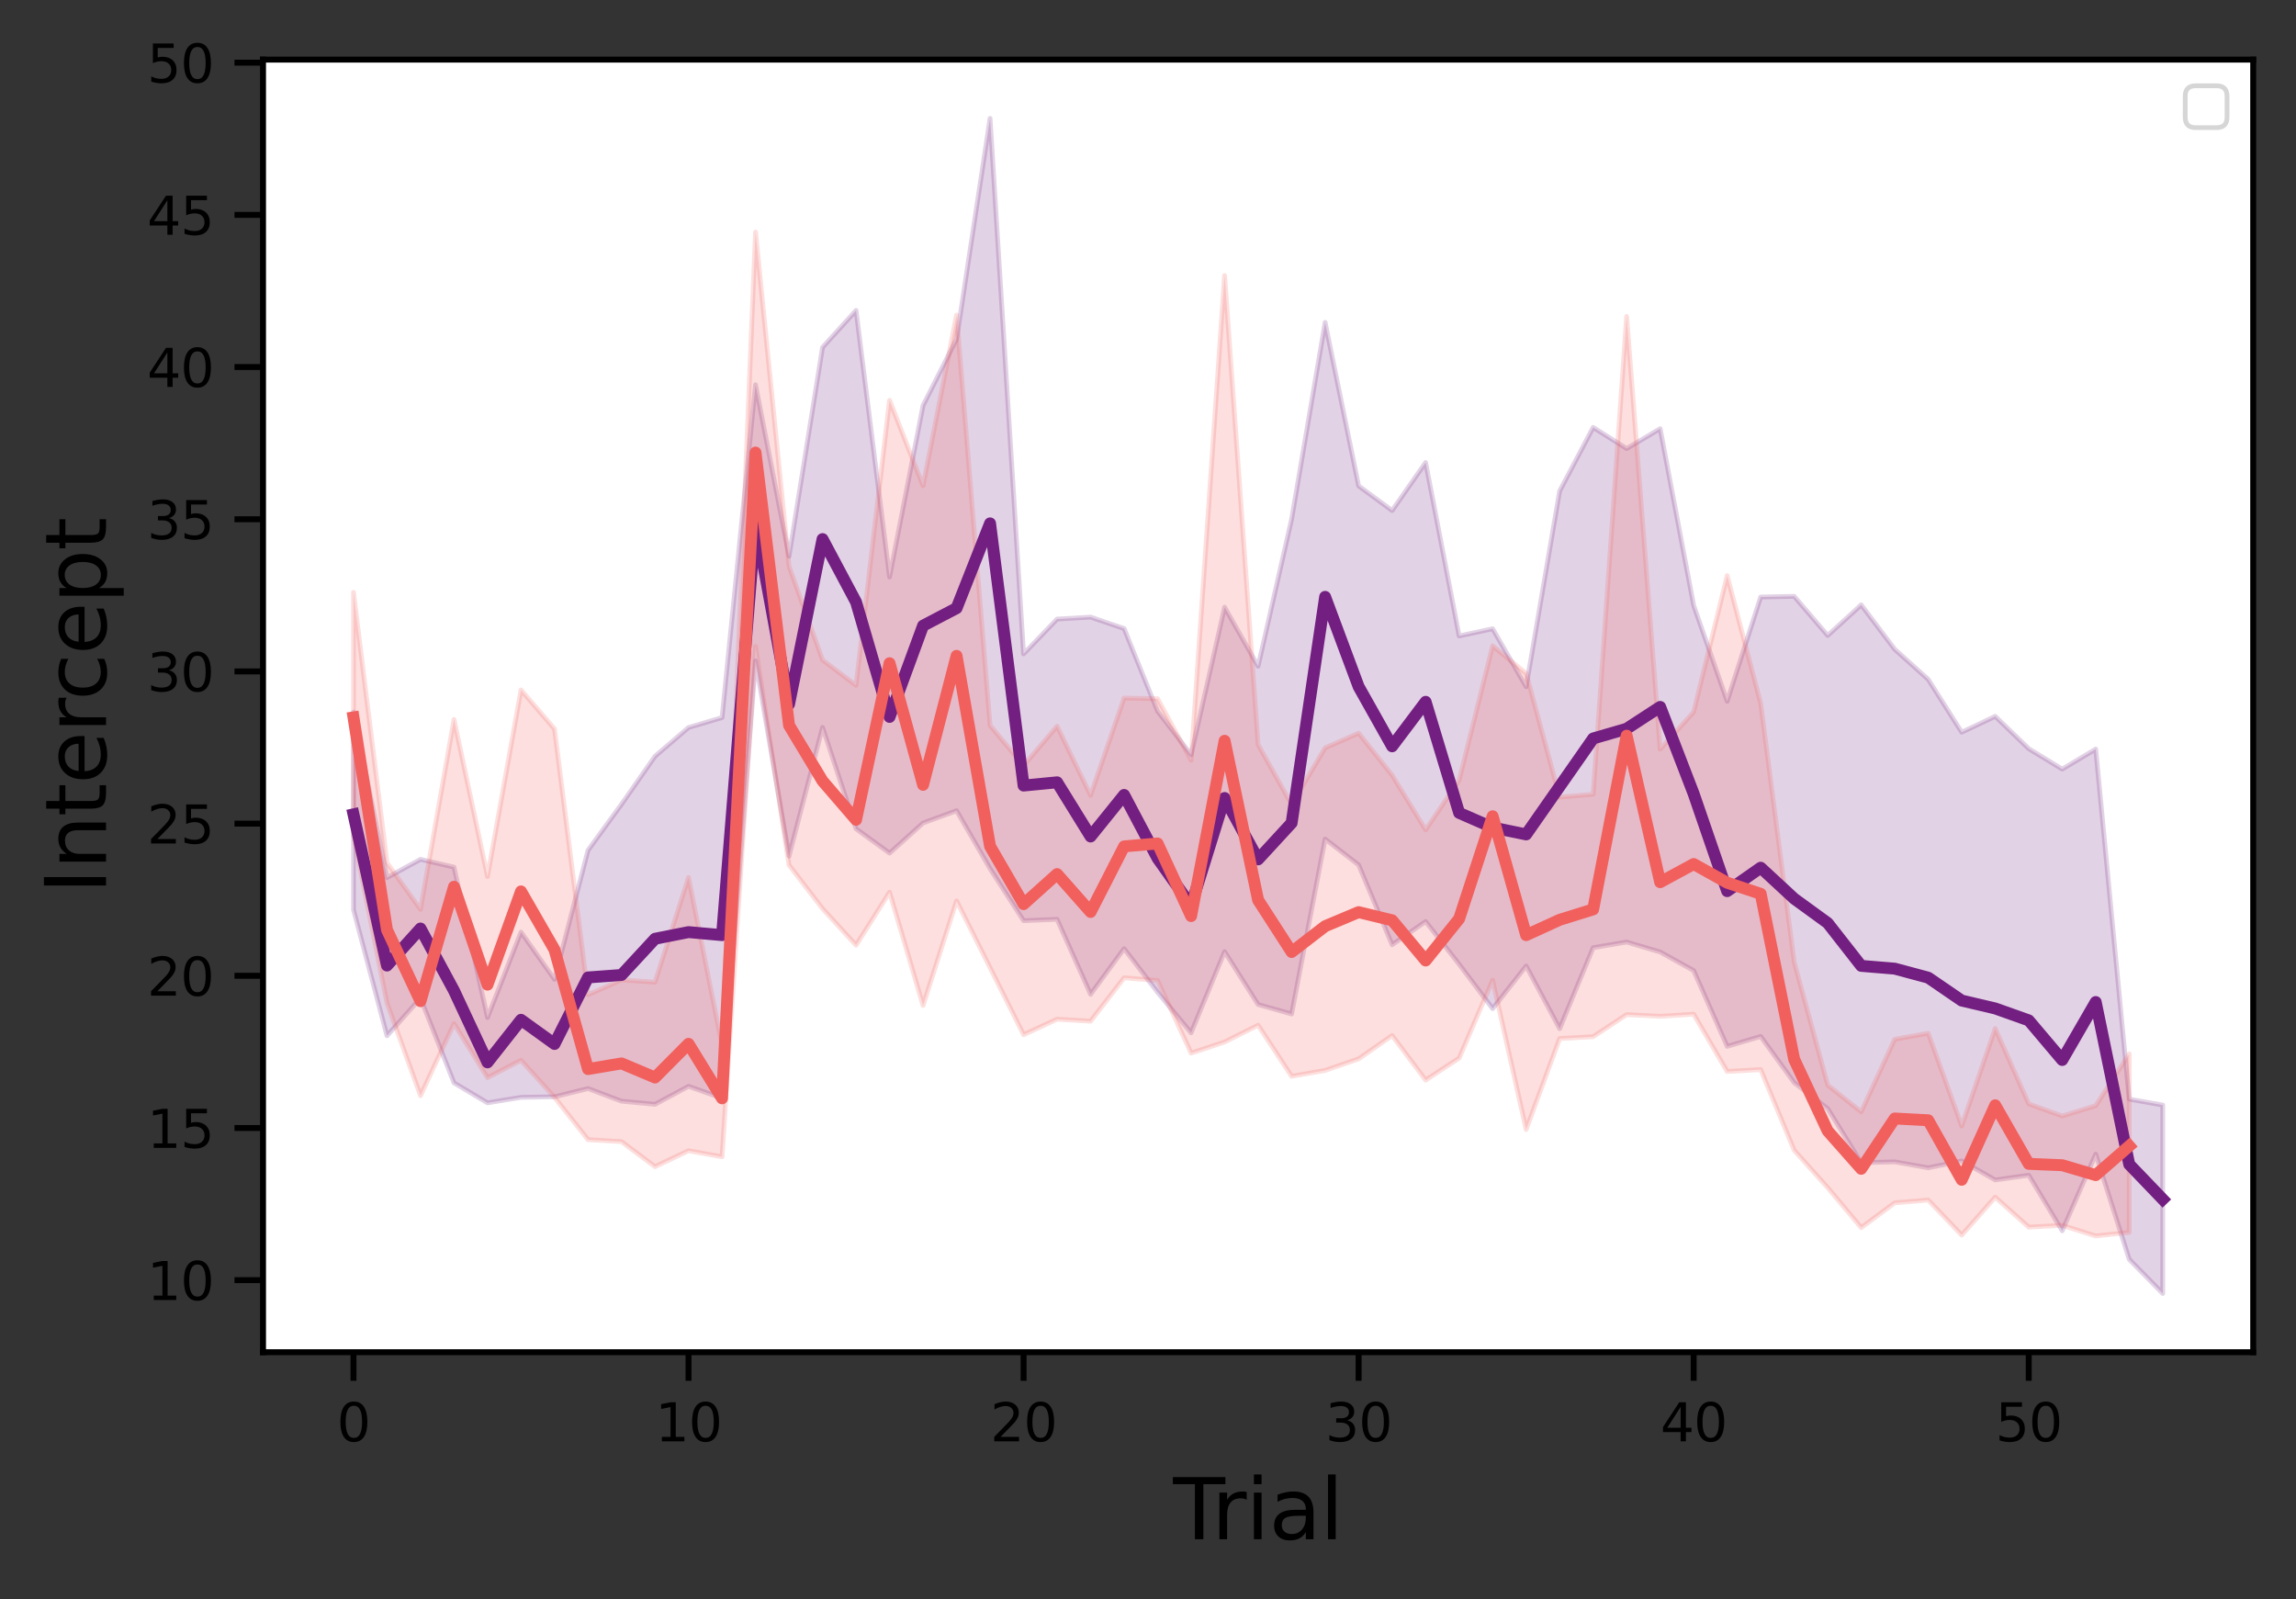 <?xml version="1.0" encoding="utf-8" standalone="no"?>
<!DOCTYPE svg PUBLIC "-//W3C//DTD SVG 1.1//EN"
  "http://www.w3.org/Graphics/SVG/1.1/DTD/svg11.dtd">
<svg height="269.037pt" version="1.1" viewBox="0 0 386.247 269.037" width="386.247pt" xmlns="http://www.w3.org/2000/svg" xmlns:xlink="http://www.w3.org/1999/xlink">
 <rect x="0" y="0" width="386.247" height="269.037" fill="#333333" stroke="none"/>
 <defs>
  <style type="text/css">*{stroke-linecap:butt;stroke-linejoin:round;}</style>
 </defs>
 <g id="figure_1">
  <g id="patch_1">
   <path d="M 0 269.037 
L 386.247 269.037 
L 386.247 0 
L 0 0 
z
" style="fill:none;"/>
  </g>
  <g id="axes_1">
   <g id="patch_2">
    <path d="M 44.247 227.471 
L 379.047 227.471 
L 379.047 10.031 
L 44.247 10.031 
z
" style="fill:#ffffff;"/>
   </g>
   <g id="PolyCollection_1">
    <defs>
     <path d="M 59.466 -149.25 
L 59.466 -116.016 
L 65.102 -94.793 
L 70.738 -101.136 
L 76.375 -86.875 
L 82.011 -83.517 
L 87.647 -84.442 
L 93.284 -84.536 
L 98.92 -85.921 
L 104.556 -83.798 
L 110.193 -83.272 
L 115.829 -86.299 
L 121.466 -84.298 
L 127.102 -157.861 
L 132.738 -125.021 
L 138.375 -146.672 
L 144.011 -129.619 
L 149.647 -125.522 
L 155.284 -130.596 
L 160.92 -132.664 
L 166.556 -122.915 
L 172.193 -114.161 
L 177.829 -114.393 
L 183.466 -101.776 
L 189.102 -109.458 
L 194.738 -102.122 
L 200.375 -95.301 
L 206.011 -108.949 
L 211.647 -100.057 
L 217.284 -98.468 
L 222.92 -127.898 
L 228.556 -123.544 
L 234.193 -110.11 
L 239.829 -114.022 
L 245.466 -106.828 
L 251.102 -99.364 
L 256.738 -106.533 
L 262.375 -96.003 
L 268.011 -109.614 
L 273.647 -110.568 
L 279.284 -108.896 
L 284.92 -105.768 
L 290.556 -93.022 
L 296.193 -94.688 
L 301.829 -86.915 
L 307.466 -82.546 
L 313.102 -73.451 
L 318.738 -73.59 
L 324.375 -72.587 
L 330.011 -73.755 
L 335.647 -70.547 
L 341.284 -71.341 
L 346.92 -62 
L 352.556 -74.884 
L 358.193 -57.19 
L 363.829 -51.45 
L 363.829 -83.149 
L 363.829 -83.149 
L 358.193 -84.137 
L 352.556 -143.028 
L 346.92 -139.659 
L 341.284 -143.094 
L 335.647 -148.533 
L 330.011 -145.864 
L 324.375 -154.752 
L 318.738 -159.816 
L 313.102 -167.286 
L 307.466 -162.135 
L 301.829 -168.72 
L 296.193 -168.604 
L 290.556 -151.066 
L 284.92 -167.187 
L 279.284 -196.928 
L 273.647 -193.577 
L 268.011 -197.139 
L 262.375 -186.438 
L 256.738 -153.51 
L 251.102 -163.265 
L 245.466 -162.059 
L 239.829 -191.236 
L 234.193 -183.155 
L 228.556 -187.3 
L 222.92 -214.804 
L 217.284 -181.703 
L 211.647 -156.965 
L 206.011 -166.893 
L 200.375 -142.065 
L 194.738 -149.392 
L 189.102 -163.303 
L 183.466 -165.226 
L 177.829 -164.894 
L 172.193 -159.04 
L 166.556 -249.122 
L 160.92 -211.976 
L 155.284 -200.838 
L 149.647 -171.969 
L 144.011 -216.816 
L 138.375 -210.611 
L 132.738 -175.457 
L 127.102 -204.313 
L 121.466 -148.328 
L 115.829 -146.657 
L 110.193 -141.825 
L 104.556 -133.746 
L 98.92 -125.998 
L 93.284 -104.285 
L 87.647 -112.23 
L 82.011 -97.865 
L 76.375 -123.164 
L 70.738 -124.479 
L 65.102 -121.402 
L 59.466 -149.25 
z
" id="mde26a2f9d8" style="stroke:#721f81;stroke-opacity:0.2;stroke-width:0.8;"/>
    </defs>
    <g clip-path="url(#p38bde532c0)">
     <use style="fill:#721f81;fill-opacity:0.2;stroke:#721f81;stroke-opacity:0.2;stroke-width:0.8;" x="0" xlink:href="#mde26a2f9d8" y="269.037"/>
    </g>
   </g>
   <g id="PolyCollection_2">
    <defs>
     <path d="M 59.466 -169.397 
L 59.466 -128.423 
L 65.102 -100.329 
L 70.738 -84.716 
L 76.375 -96.842 
L 82.011 -87.751 
L 87.647 -90.67 
L 93.284 -84.448 
L 98.92 -77.324 
L 104.556 -76.988 
L 110.193 -72.781 
L 115.829 -75.462 
L 121.466 -74.44 
L 127.102 -160.302 
L 132.738 -123.51 
L 138.375 -116.181 
L 144.011 -110.032 
L 149.647 -118.947 
L 155.284 -99.898 
L 160.92 -117.483 
L 166.556 -106.251 
L 172.193 -94.983 
L 177.829 -97.583 
L 183.466 -97.252 
L 189.102 -104.546 
L 194.738 -104.099 
L 200.375 -91.879 
L 206.011 -93.755 
L 211.647 -96.571 
L 217.284 -87.986 
L 222.92 -88.974 
L 228.556 -90.916 
L 234.193 -94.84 
L 239.829 -87.338 
L 245.466 -91.042 
L 251.102 -104.128 
L 256.738 -79.028 
L 262.375 -94.33 
L 268.011 -94.645 
L 273.647 -98.359 
L 279.284 -98.073 
L 284.92 -98.428 
L 290.556 -88.79 
L 296.193 -89.112 
L 301.829 -75.53 
L 307.466 -69.251 
L 313.102 -62.525 
L 318.738 -66.688 
L 324.375 -67.162 
L 330.011 -61.269 
L 335.647 -67.648 
L 341.284 -62.609 
L 346.92 -62.912 
L 352.556 -61.119 
L 358.193 -61.725 
L 358.193 -91.744 
L 358.193 -91.744 
L 352.556 -83.04 
L 346.92 -81.304 
L 341.284 -83.344 
L 335.647 -96.022 
L 330.011 -79.615 
L 324.375 -95.223 
L 318.738 -94.212 
L 313.102 -82.005 
L 307.466 -86.5 
L 301.829 -107.202 
L 296.193 -150.699 
L 290.556 -172.203 
L 284.92 -149.268 
L 279.284 -143.012 
L 273.647 -215.802 
L 268.011 -135.422 
L 262.375 -134.947 
L 256.738 -155.741 
L 251.102 -160.392 
L 245.466 -137.786 
L 239.829 -129.444 
L 234.193 -138.624 
L 228.556 -145.705 
L 222.92 -143.231 
L 217.284 -133.7 
L 211.647 -143.774 
L 206.011 -222.688 
L 200.375 -141.137 
L 194.738 -151.496 
L 189.102 -151.613 
L 183.466 -135.245 
L 177.829 -146.874 
L 172.193 -140.244 
L 166.556 -147.003 
L 160.92 -216.029 
L 155.284 -187.315 
L 149.647 -201.705 
L 144.011 -153.749 
L 138.375 -158.011 
L 132.738 -173.773 
L 127.102 -229.999 
L 121.466 -93.186 
L 115.829 -121.427 
L 110.193 -103.82 
L 104.556 -104.203 
L 98.92 -101.704 
L 93.284 -146.418 
L 87.647 -152.977 
L 82.011 -121.59 
L 76.375 -148.01 
L 70.738 -116.059 
L 65.102 -123.903 
L 59.466 -169.397 
z
" id="mb767aca002" style="stroke:#f1605d;stroke-opacity:0.2;stroke-width:0.8;"/>
    </defs>
    <g clip-path="url(#p38bde532c0)">
     <use style="fill:#f1605d;fill-opacity:0.2;stroke:#f1605d;stroke-opacity:0.2;stroke-width:0.8;" x="0" xlink:href="#mb767aca002" y="269.037"/>
    </g>
   </g>
   <g id="matplotlib.axis_1">
    <g id="xtick_1">
     <g id="line2d_1">
      <defs>
       <path d="M 0 0 
L 0 4.8 
" id="mea0c4afb3c" style="stroke:#000000;"/>
      </defs>
      <g>
       <use style="stroke:#000000;" x="59.466" xlink:href="#mea0c4afb3c" y="227.471"/>
      </g>
     </g>
     <g id="text_1">
      <!-- 0 -->
      <g transform="translate(56.666 242.458)scale(0.088 -0.088)">
       <defs>
        <path d="M 2034 4250 
Q 1547 4250 1301 3770 
Q 1056 3291 1056 2328 
Q 1056 1369 1301 889 
Q 1547 409 2034 409 
Q 2525 409 2770 889 
Q 3016 1369 3016 2328 
Q 3016 3291 2770 3770 
Q 2525 4250 2034 4250 
z
M 2034 4750 
Q 2819 4750 3233 4129 
Q 3647 3509 3647 2328 
Q 3647 1150 3233 529 
Q 2819 -91 2034 -91 
Q 1250 -91 836 529 
Q 422 1150 422 2328 
Q 422 3509 836 4129 
Q 1250 4750 2034 4750 
z
" id="DejaVuSans-30" transform="scale(0.016)"/>
       </defs>
       <use xlink:href="#DejaVuSans-30"/>
      </g>
     </g>
    </g>
    <g id="xtick_2">
     <g id="line2d_2">
      <g>
       <use style="stroke:#000000;" x="115.829" xlink:href="#mea0c4afb3c" y="227.471"/>
      </g>
     </g>
     <g id="text_2">
      <!-- 10 -->
      <g transform="translate(110.23 242.458)scale(0.088 -0.088)">
       <defs>
        <path d="M 794 531 
L 1825 531 
L 1825 4091 
L 703 3866 
L 703 4441 
L 1819 4666 
L 2450 4666 
L 2450 531 
L 3481 531 
L 3481 0 
L 794 0 
L 794 531 
z
" id="DejaVuSans-31" transform="scale(0.016)"/>
       </defs>
       <use xlink:href="#DejaVuSans-31"/>
       <use x="63.623" xlink:href="#DejaVuSans-30"/>
      </g>
     </g>
    </g>
    <g id="xtick_3">
     <g id="line2d_3">
      <g>
       <use style="stroke:#000000;" x="172.193" xlink:href="#mea0c4afb3c" y="227.471"/>
      </g>
     </g>
     <g id="text_3">
      <!-- 20 -->
      <g transform="translate(166.594 242.458)scale(0.088 -0.088)">
       <defs>
        <path d="M 1228 531 
L 3431 531 
L 3431 0 
L 469 0 
L 469 531 
Q 828 903 1448 1529 
Q 2069 2156 2228 2338 
Q 2531 2678 2651 2914 
Q 2772 3150 2772 3378 
Q 2772 3750 2511 3984 
Q 2250 4219 1831 4219 
Q 1534 4219 1204 4116 
Q 875 4013 500 3803 
L 500 4441 
Q 881 4594 1212 4672 
Q 1544 4750 1819 4750 
Q 2544 4750 2975 4387 
Q 3406 4025 3406 3419 
Q 3406 3131 3298 2873 
Q 3191 2616 2906 2266 
Q 2828 2175 2409 1742 
Q 1991 1309 1228 531 
z
" id="DejaVuSans-32" transform="scale(0.016)"/>
       </defs>
       <use xlink:href="#DejaVuSans-32"/>
       <use x="63.623" xlink:href="#DejaVuSans-30"/>
      </g>
     </g>
    </g>
    <g id="xtick_4">
     <g id="line2d_4">
      <g>
       <use style="stroke:#000000;" x="228.556" xlink:href="#mea0c4afb3c" y="227.471"/>
      </g>
     </g>
     <g id="text_4">
      <!-- 30 -->
      <g transform="translate(222.957 242.458)scale(0.088 -0.088)">
       <defs>
        <path d="M 2597 2516 
Q 3050 2419 3304 2112 
Q 3559 1806 3559 1356 
Q 3559 666 3084 287 
Q 2609 -91 1734 -91 
Q 1441 -91 1130 -33 
Q 819 25 488 141 
L 488 750 
Q 750 597 1062 519 
Q 1375 441 1716 441 
Q 2309 441 2620 675 
Q 2931 909 2931 1356 
Q 2931 1769 2642 2001 
Q 2353 2234 1838 2234 
L 1294 2234 
L 1294 2753 
L 1863 2753 
Q 2328 2753 2575 2939 
Q 2822 3125 2822 3475 
Q 2822 3834 2567 4026 
Q 2313 4219 1838 4219 
Q 1578 4219 1281 4162 
Q 984 4106 628 3988 
L 628 4550 
Q 988 4650 1302 4700 
Q 1616 4750 1894 4750 
Q 2613 4750 3031 4423 
Q 3450 4097 3450 3541 
Q 3450 3153 3228 2886 
Q 3006 2619 2597 2516 
z
" id="DejaVuSans-33" transform="scale(0.016)"/>
       </defs>
       <use xlink:href="#DejaVuSans-33"/>
       <use x="63.623" xlink:href="#DejaVuSans-30"/>
      </g>
     </g>
    </g>
    <g id="xtick_5">
     <g id="line2d_5">
      <g>
       <use style="stroke:#000000;" x="284.92" xlink:href="#mea0c4afb3c" y="227.471"/>
      </g>
     </g>
     <g id="text_5">
      <!-- 40 -->
      <g transform="translate(279.321 242.458)scale(0.088 -0.088)">
       <defs>
        <path d="M 2419 4116 
L 825 1625 
L 2419 1625 
L 2419 4116 
z
M 2253 4666 
L 3047 4666 
L 3047 1625 
L 3713 1625 
L 3713 1100 
L 3047 1100 
L 3047 0 
L 2419 0 
L 2419 1100 
L 313 1100 
L 313 1709 
L 2253 4666 
z
" id="DejaVuSans-34" transform="scale(0.016)"/>
       </defs>
       <use xlink:href="#DejaVuSans-34"/>
       <use x="63.623" xlink:href="#DejaVuSans-30"/>
      </g>
     </g>
    </g>
    <g id="xtick_6">
     <g id="line2d_6">
      <g>
       <use style="stroke:#000000;" x="341.284" xlink:href="#mea0c4afb3c" y="227.471"/>
      </g>
     </g>
     <g id="text_6">
      <!-- 50 -->
      <g transform="translate(335.685 242.458)scale(0.088 -0.088)">
       <defs>
        <path d="M 691 4666 
L 3169 4666 
L 3169 4134 
L 1269 4134 
L 1269 2991 
Q 1406 3038 1543 3061 
Q 1681 3084 1819 3084 
Q 2600 3084 3056 2656 
Q 3513 2228 3513 1497 
Q 3513 744 3044 326 
Q 2575 -91 1722 -91 
Q 1428 -91 1123 -41 
Q 819 9 494 109 
L 494 744 
Q 775 591 1075 516 
Q 1375 441 1709 441 
Q 2250 441 2565 725 
Q 2881 1009 2881 1497 
Q 2881 1984 2565 2268 
Q 2250 2553 1709 2553 
Q 1456 2553 1204 2497 
Q 953 2441 691 2322 
L 691 4666 
z
" id="DejaVuSans-35" transform="scale(0.016)"/>
       </defs>
       <use xlink:href="#DejaVuSans-35"/>
       <use x="63.623" xlink:href="#DejaVuSans-30"/>
      </g>
     </g>
    </g>
    <g id="text_7">
     <!-- Trial -->
     <g transform="translate(197.348 258.926)scale(0.14 -0.14)">
      <defs>
       <path d="M -19 4666 
L 3928 4666 
L 3928 4134 
L 2272 4134 
L 2272 0 
L 1638 0 
L 1638 4134 
L -19 4134 
L -19 4666 
z
" id="DejaVuSans-54" transform="scale(0.016)"/>
       <path d="M 2631 2963 
Q 2534 3019 2420 3045 
Q 2306 3072 2169 3072 
Q 1681 3072 1420 2755 
Q 1159 2438 1159 1844 
L 1159 0 
L 581 0 
L 581 3500 
L 1159 3500 
L 1159 2956 
Q 1341 3275 1631 3429 
Q 1922 3584 2338 3584 
Q 2397 3584 2469 3576 
Q 2541 3569 2628 3553 
L 2631 2963 
z
" id="DejaVuSans-72" transform="scale(0.016)"/>
       <path d="M 603 3500 
L 1178 3500 
L 1178 0 
L 603 0 
L 603 3500 
z
M 603 4863 
L 1178 4863 
L 1178 4134 
L 603 4134 
L 603 4863 
z
" id="DejaVuSans-69" transform="scale(0.016)"/>
       <path d="M 2194 1759 
Q 1497 1759 1228 1600 
Q 959 1441 959 1056 
Q 959 750 1161 570 
Q 1363 391 1709 391 
Q 2188 391 2477 730 
Q 2766 1069 2766 1631 
L 2766 1759 
L 2194 1759 
z
M 3341 1997 
L 3341 0 
L 2766 0 
L 2766 531 
Q 2569 213 2275 61 
Q 1981 -91 1556 -91 
Q 1019 -91 701 211 
Q 384 513 384 1019 
Q 384 1609 779 1909 
Q 1175 2209 1959 2209 
L 2766 2209 
L 2766 2266 
Q 2766 2663 2505 2880 
Q 2244 3097 1772 3097 
Q 1472 3097 1187 3025 
Q 903 2953 641 2809 
L 641 3341 
Q 956 3463 1253 3523 
Q 1550 3584 1831 3584 
Q 2591 3584 2966 3190 
Q 3341 2797 3341 1997 
z
" id="DejaVuSans-61" transform="scale(0.016)"/>
       <path d="M 603 4863 
L 1178 4863 
L 1178 0 
L 603 0 
L 603 4863 
z
" id="DejaVuSans-6c" transform="scale(0.016)"/>
      </defs>
      <use xlink:href="#DejaVuSans-54"/>
      <use x="46.334" xlink:href="#DejaVuSans-72"/>
      <use x="87.447" xlink:href="#DejaVuSans-69"/>
      <use x="115.23" xlink:href="#DejaVuSans-61"/>
      <use x="176.51" xlink:href="#DejaVuSans-6c"/>
     </g>
    </g>
   </g>
   <g id="matplotlib.axis_2">
    <g id="ytick_1">
     <g id="line2d_7">
      <defs>
       <path d="M 0 0 
L -4.8 0 
" id="mc283e4c0e5" style="stroke:#000000;"/>
      </defs>
      <g>
       <use style="stroke:#000000;" x="44.247" xlink:href="#mc283e4c0e5" y="215.349"/>
      </g>
     </g>
     <g id="text_8">
      <!-- 10 -->
      <g transform="translate(24.749 218.692)scale(0.088 -0.088)">
       <use xlink:href="#DejaVuSans-31"/>
       <use x="63.623" xlink:href="#DejaVuSans-30"/>
      </g>
     </g>
    </g>
    <g id="ytick_2">
     <g id="line2d_8">
      <g>
       <use style="stroke:#000000;" x="44.247" xlink:href="#mc283e4c0e5" y="189.748"/>
      </g>
     </g>
     <g id="text_9">
      <!-- 15 -->
      <g transform="translate(24.749 193.092)scale(0.088 -0.088)">
       <use xlink:href="#DejaVuSans-31"/>
       <use x="63.623" xlink:href="#DejaVuSans-35"/>
      </g>
     </g>
    </g>
    <g id="ytick_3">
     <g id="line2d_9">
      <g>
       <use style="stroke:#000000;" x="44.247" xlink:href="#mc283e4c0e5" y="164.148"/>
      </g>
     </g>
     <g id="text_10">
      <!-- 20 -->
      <g transform="translate(24.749 167.491)scale(0.088 -0.088)">
       <use xlink:href="#DejaVuSans-32"/>
       <use x="63.623" xlink:href="#DejaVuSans-30"/>
      </g>
     </g>
    </g>
    <g id="ytick_4">
     <g id="line2d_10">
      <g>
       <use style="stroke:#000000;" x="44.247" xlink:href="#mc283e4c0e5" y="138.547"/>
      </g>
     </g>
     <g id="text_11">
      <!-- 25 -->
      <g transform="translate(24.749 141.89)scale(0.088 -0.088)">
       <use xlink:href="#DejaVuSans-32"/>
       <use x="63.623" xlink:href="#DejaVuSans-35"/>
      </g>
     </g>
    </g>
    <g id="ytick_5">
     <g id="line2d_11">
      <g>
       <use style="stroke:#000000;" x="44.247" xlink:href="#mc283e4c0e5" y="112.946"/>
      </g>
     </g>
     <g id="text_12">
      <!-- 30 -->
      <g transform="translate(24.749 116.289)scale(0.088 -0.088)">
       <use xlink:href="#DejaVuSans-33"/>
       <use x="63.623" xlink:href="#DejaVuSans-30"/>
      </g>
     </g>
    </g>
    <g id="ytick_6">
     <g id="line2d_12">
      <g>
       <use style="stroke:#000000;" x="44.247" xlink:href="#mc283e4c0e5" y="87.345"/>
      </g>
     </g>
     <g id="text_13">
      <!-- 35 -->
      <g transform="translate(24.749 90.689)scale(0.088 -0.088)">
       <use xlink:href="#DejaVuSans-33"/>
       <use x="63.623" xlink:href="#DejaVuSans-35"/>
      </g>
     </g>
    </g>
    <g id="ytick_7">
     <g id="line2d_13">
      <g>
       <use style="stroke:#000000;" x="44.247" xlink:href="#mc283e4c0e5" y="61.745"/>
      </g>
     </g>
     <g id="text_14">
      <!-- 40 -->
      <g transform="translate(24.749 65.088)scale(0.088 -0.088)">
       <use xlink:href="#DejaVuSans-34"/>
       <use x="63.623" xlink:href="#DejaVuSans-30"/>
      </g>
     </g>
    </g>
    <g id="ytick_8">
     <g id="line2d_14">
      <g>
       <use style="stroke:#000000;" x="44.247" xlink:href="#mc283e4c0e5" y="36.144"/>
      </g>
     </g>
     <g id="text_15">
      <!-- 45 -->
      <g transform="translate(24.749 39.487)scale(0.088 -0.088)">
       <use xlink:href="#DejaVuSans-34"/>
       <use x="63.623" xlink:href="#DejaVuSans-35"/>
      </g>
     </g>
    </g>
    <g id="ytick_9">
     <g id="line2d_15">
      <g>
       <use style="stroke:#000000;" x="44.247" xlink:href="#mc283e4c0e5" y="10.543"/>
      </g>
     </g>
     <g id="text_16">
      <!-- 50 -->
      <g transform="translate(24.749 13.887)scale(0.088 -0.088)">
       <use xlink:href="#DejaVuSans-35"/>
       <use x="63.623" xlink:href="#DejaVuSans-30"/>
      </g>
     </g>
    </g>
    <g id="text_17">
     <!-- Intercept -->
     <g transform="translate(17.838 150.368)rotate(-90)scale(0.14 -0.14)">
      <defs>
       <path d="M 628 4666 
L 1259 4666 
L 1259 0 
L 628 0 
L 628 4666 
z
" id="DejaVuSans-49" transform="scale(0.016)"/>
       <path d="M 3513 2113 
L 3513 0 
L 2938 0 
L 2938 2094 
Q 2938 2591 2744 2837 
Q 2550 3084 2163 3084 
Q 1697 3084 1428 2787 
Q 1159 2491 1159 1978 
L 1159 0 
L 581 0 
L 581 3500 
L 1159 3500 
L 1159 2956 
Q 1366 3272 1645 3428 
Q 1925 3584 2291 3584 
Q 2894 3584 3203 3211 
Q 3513 2838 3513 2113 
z
" id="DejaVuSans-6e" transform="scale(0.016)"/>
       <path d="M 1172 4494 
L 1172 3500 
L 2356 3500 
L 2356 3053 
L 1172 3053 
L 1172 1153 
Q 1172 725 1289 603 
Q 1406 481 1766 481 
L 2356 481 
L 2356 0 
L 1766 0 
Q 1100 0 847 248 
Q 594 497 594 1153 
L 594 3053 
L 172 3053 
L 172 3500 
L 594 3500 
L 594 4494 
L 1172 4494 
z
" id="DejaVuSans-74" transform="scale(0.016)"/>
       <path d="M 3597 1894 
L 3597 1613 
L 953 1613 
Q 991 1019 1311 708 
Q 1631 397 2203 397 
Q 2534 397 2845 478 
Q 3156 559 3463 722 
L 3463 178 
Q 3153 47 2828 -22 
Q 2503 -91 2169 -91 
Q 1331 -91 842 396 
Q 353 884 353 1716 
Q 353 2575 817 3079 
Q 1281 3584 2069 3584 
Q 2775 3584 3186 3129 
Q 3597 2675 3597 1894 
z
M 3022 2063 
Q 3016 2534 2758 2815 
Q 2500 3097 2075 3097 
Q 1594 3097 1305 2825 
Q 1016 2553 972 2059 
L 3022 2063 
z
" id="DejaVuSans-65" transform="scale(0.016)"/>
       <path d="M 3122 3366 
L 3122 2828 
Q 2878 2963 2633 3030 
Q 2388 3097 2138 3097 
Q 1578 3097 1268 2742 
Q 959 2388 959 1747 
Q 959 1106 1268 751 
Q 1578 397 2138 397 
Q 2388 397 2633 464 
Q 2878 531 3122 666 
L 3122 134 
Q 2881 22 2623 -34 
Q 2366 -91 2075 -91 
Q 1284 -91 818 406 
Q 353 903 353 1747 
Q 353 2603 823 3093 
Q 1294 3584 2113 3584 
Q 2378 3584 2631 3529 
Q 2884 3475 3122 3366 
z
" id="DejaVuSans-63" transform="scale(0.016)"/>
       <path d="M 1159 525 
L 1159 -1331 
L 581 -1331 
L 581 3500 
L 1159 3500 
L 1159 2969 
Q 1341 3281 1617 3432 
Q 1894 3584 2278 3584 
Q 2916 3584 3314 3078 
Q 3713 2572 3713 1747 
Q 3713 922 3314 415 
Q 2916 -91 2278 -91 
Q 1894 -91 1617 61 
Q 1341 213 1159 525 
z
M 3116 1747 
Q 3116 2381 2855 2742 
Q 2594 3103 2138 3103 
Q 1681 3103 1420 2742 
Q 1159 2381 1159 1747 
Q 1159 1113 1420 752 
Q 1681 391 2138 391 
Q 2594 391 2855 752 
Q 3116 1113 3116 1747 
z
" id="DejaVuSans-70" transform="scale(0.016)"/>
      </defs>
      <use xlink:href="#DejaVuSans-49"/>
      <use x="29.492" xlink:href="#DejaVuSans-6e"/>
      <use x="92.871" xlink:href="#DejaVuSans-74"/>
      <use x="132.08" xlink:href="#DejaVuSans-65"/>
      <use x="193.604" xlink:href="#DejaVuSans-72"/>
      <use x="232.467" xlink:href="#DejaVuSans-63"/>
      <use x="287.447" xlink:href="#DejaVuSans-65"/>
      <use x="348.971" xlink:href="#DejaVuSans-70"/>
      <use x="412.447" xlink:href="#DejaVuSans-74"/>
     </g>
    </g>
   </g>
   <g id="line2d_16">
    <path clip-path="url(#p38bde532c0)" d="M 59.466 136.989 
L 65.102 162.422 
L 70.738 156.193 
L 76.375 166.647 
L 82.011 178.713 
L 87.647 171.552 
L 93.284 175.616 
L 98.92 164.422 
L 104.556 164.011 
L 110.193 157.917 
L 115.829 156.799 
L 121.466 157.306 
L 127.102 87.881 
L 132.738 118.459 
L 138.375 90.685 
L 144.011 101.275 
L 149.647 120.598 
L 155.284 105.252 
L 160.92 102.305 
L 166.556 88.042 
L 172.193 132.146 
L 177.829 131.599 
L 183.466 140.715 
L 189.102 133.725 
L 194.738 144.389 
L 200.375 152.34 
L 206.011 134.239 
L 211.647 144.566 
L 217.284 138.442 
L 222.92 100.4 
L 228.556 115.506 
L 234.193 125.543 
L 239.829 118.059 
L 245.466 136.742 
L 251.102 139.206 
L 256.738 140.365 
L 262.375 132.297 
L 268.011 124.224 
L 273.647 122.585 
L 279.284 118.914 
L 284.92 133.534 
L 290.556 149.908 
L 296.193 145.961 
L 301.829 151.173 
L 307.466 155.272 
L 313.102 162.478 
L 318.738 162.945 
L 324.375 164.458 
L 330.011 168.316 
L 335.647 169.641 
L 341.284 171.646 
L 346.92 178.309 
L 352.556 168.559 
L 358.193 195.87 
L 363.829 201.738 
" style="fill:none;stroke:#721f81;stroke-linecap:square;stroke-width:2;"/>
   </g>
   <g id="line2d_17">
    <path clip-path="url(#p38bde532c0)" d="M 59.466 120.681 
L 65.102 156.418 
L 70.738 168.411 
L 76.375 149.166 
L 82.011 165.637 
L 87.647 149.955 
L 93.284 159.755 
L 98.92 179.838 
L 104.556 178.884 
L 110.193 181.261 
L 115.829 175.591 
L 121.466 184.762 
L 127.102 76.128 
L 132.738 122.014 
L 138.375 131.374 
L 144.011 137.906 
L 149.647 111.568 
L 155.284 132.024 
L 160.92 110.328 
L 166.556 142.362 
L 172.193 152.095 
L 177.829 147.035 
L 183.466 153.41 
L 189.102 142.382 
L 194.738 141.888 
L 200.375 154.102 
L 206.011 124.612 
L 211.647 151.412 
L 217.284 160.146 
L 222.92 155.806 
L 228.556 153.44 
L 234.193 154.81 
L 239.829 161.575 
L 245.466 154.557 
L 251.102 137.31 
L 256.738 157.308 
L 262.375 154.732 
L 268.011 152.976 
L 273.647 123.754 
L 279.284 148.405 
L 284.92 145.345 
L 290.556 148.49 
L 296.193 150.356 
L 301.829 178.202 
L 307.466 190.244 
L 313.102 196.613 
L 318.738 188.153 
L 324.375 188.452 
L 330.011 198.461 
L 335.647 185.932 
L 341.284 195.781 
L 346.92 196.011 
L 352.556 197.677 
L 358.193 192.777 
" style="fill:none;stroke:#f1605d;stroke-linecap:square;stroke-width:2;"/>
   </g>
   <g id="line2d_18"/>
   <g id="line2d_19"/>
   <g id="patch_3">
    <path d="M 44.247 227.471 
L 44.247 10.031 
" style="fill:none;stroke:#000000;stroke-linecap:square;stroke-linejoin:miter;"/>
   </g>
   <g id="patch_4">
    <path d="M 379.047 227.471 
L 379.047 10.031 
" style="fill:none;stroke:#000000;stroke-linecap:square;stroke-linejoin:miter;"/>
   </g>
   <g id="patch_5">
    <path d="M 44.247 227.471 
L 379.047 227.471 
" style="fill:none;stroke:#000000;stroke-linecap:square;stroke-linejoin:miter;"/>
   </g>
   <g id="patch_6">
    <path d="M 44.247 10.031 
L 379.047 10.031 
" style="fill:none;stroke:#000000;stroke-linecap:square;stroke-linejoin:miter;"/>
   </g>
   <g id="legend_1">
    <g id="patch_7">
     <path d="M 369.367 21.471 
L 372.887 21.471 
Q 374.647 21.471 374.647 19.711 
L 374.647 16.191 
Q 374.647 14.431 372.887 14.431 
L 369.367 14.431 
Q 367.607 14.431 367.607 16.191 
L 367.607 19.711 
Q 367.607 21.471 369.367 21.471 
z
" style="fill:#ffffff;opacity:0.8;stroke:#cccccc;stroke-linejoin:miter;stroke-width:0.8;"/>
    </g>
   </g>
  </g>
 </g>
 <defs>
  <clipPath id="p38bde532c0">
   <rect height="217.44" width="334.8" x="44.247" y="10.031"/>
  </clipPath>
 </defs>
</svg>

